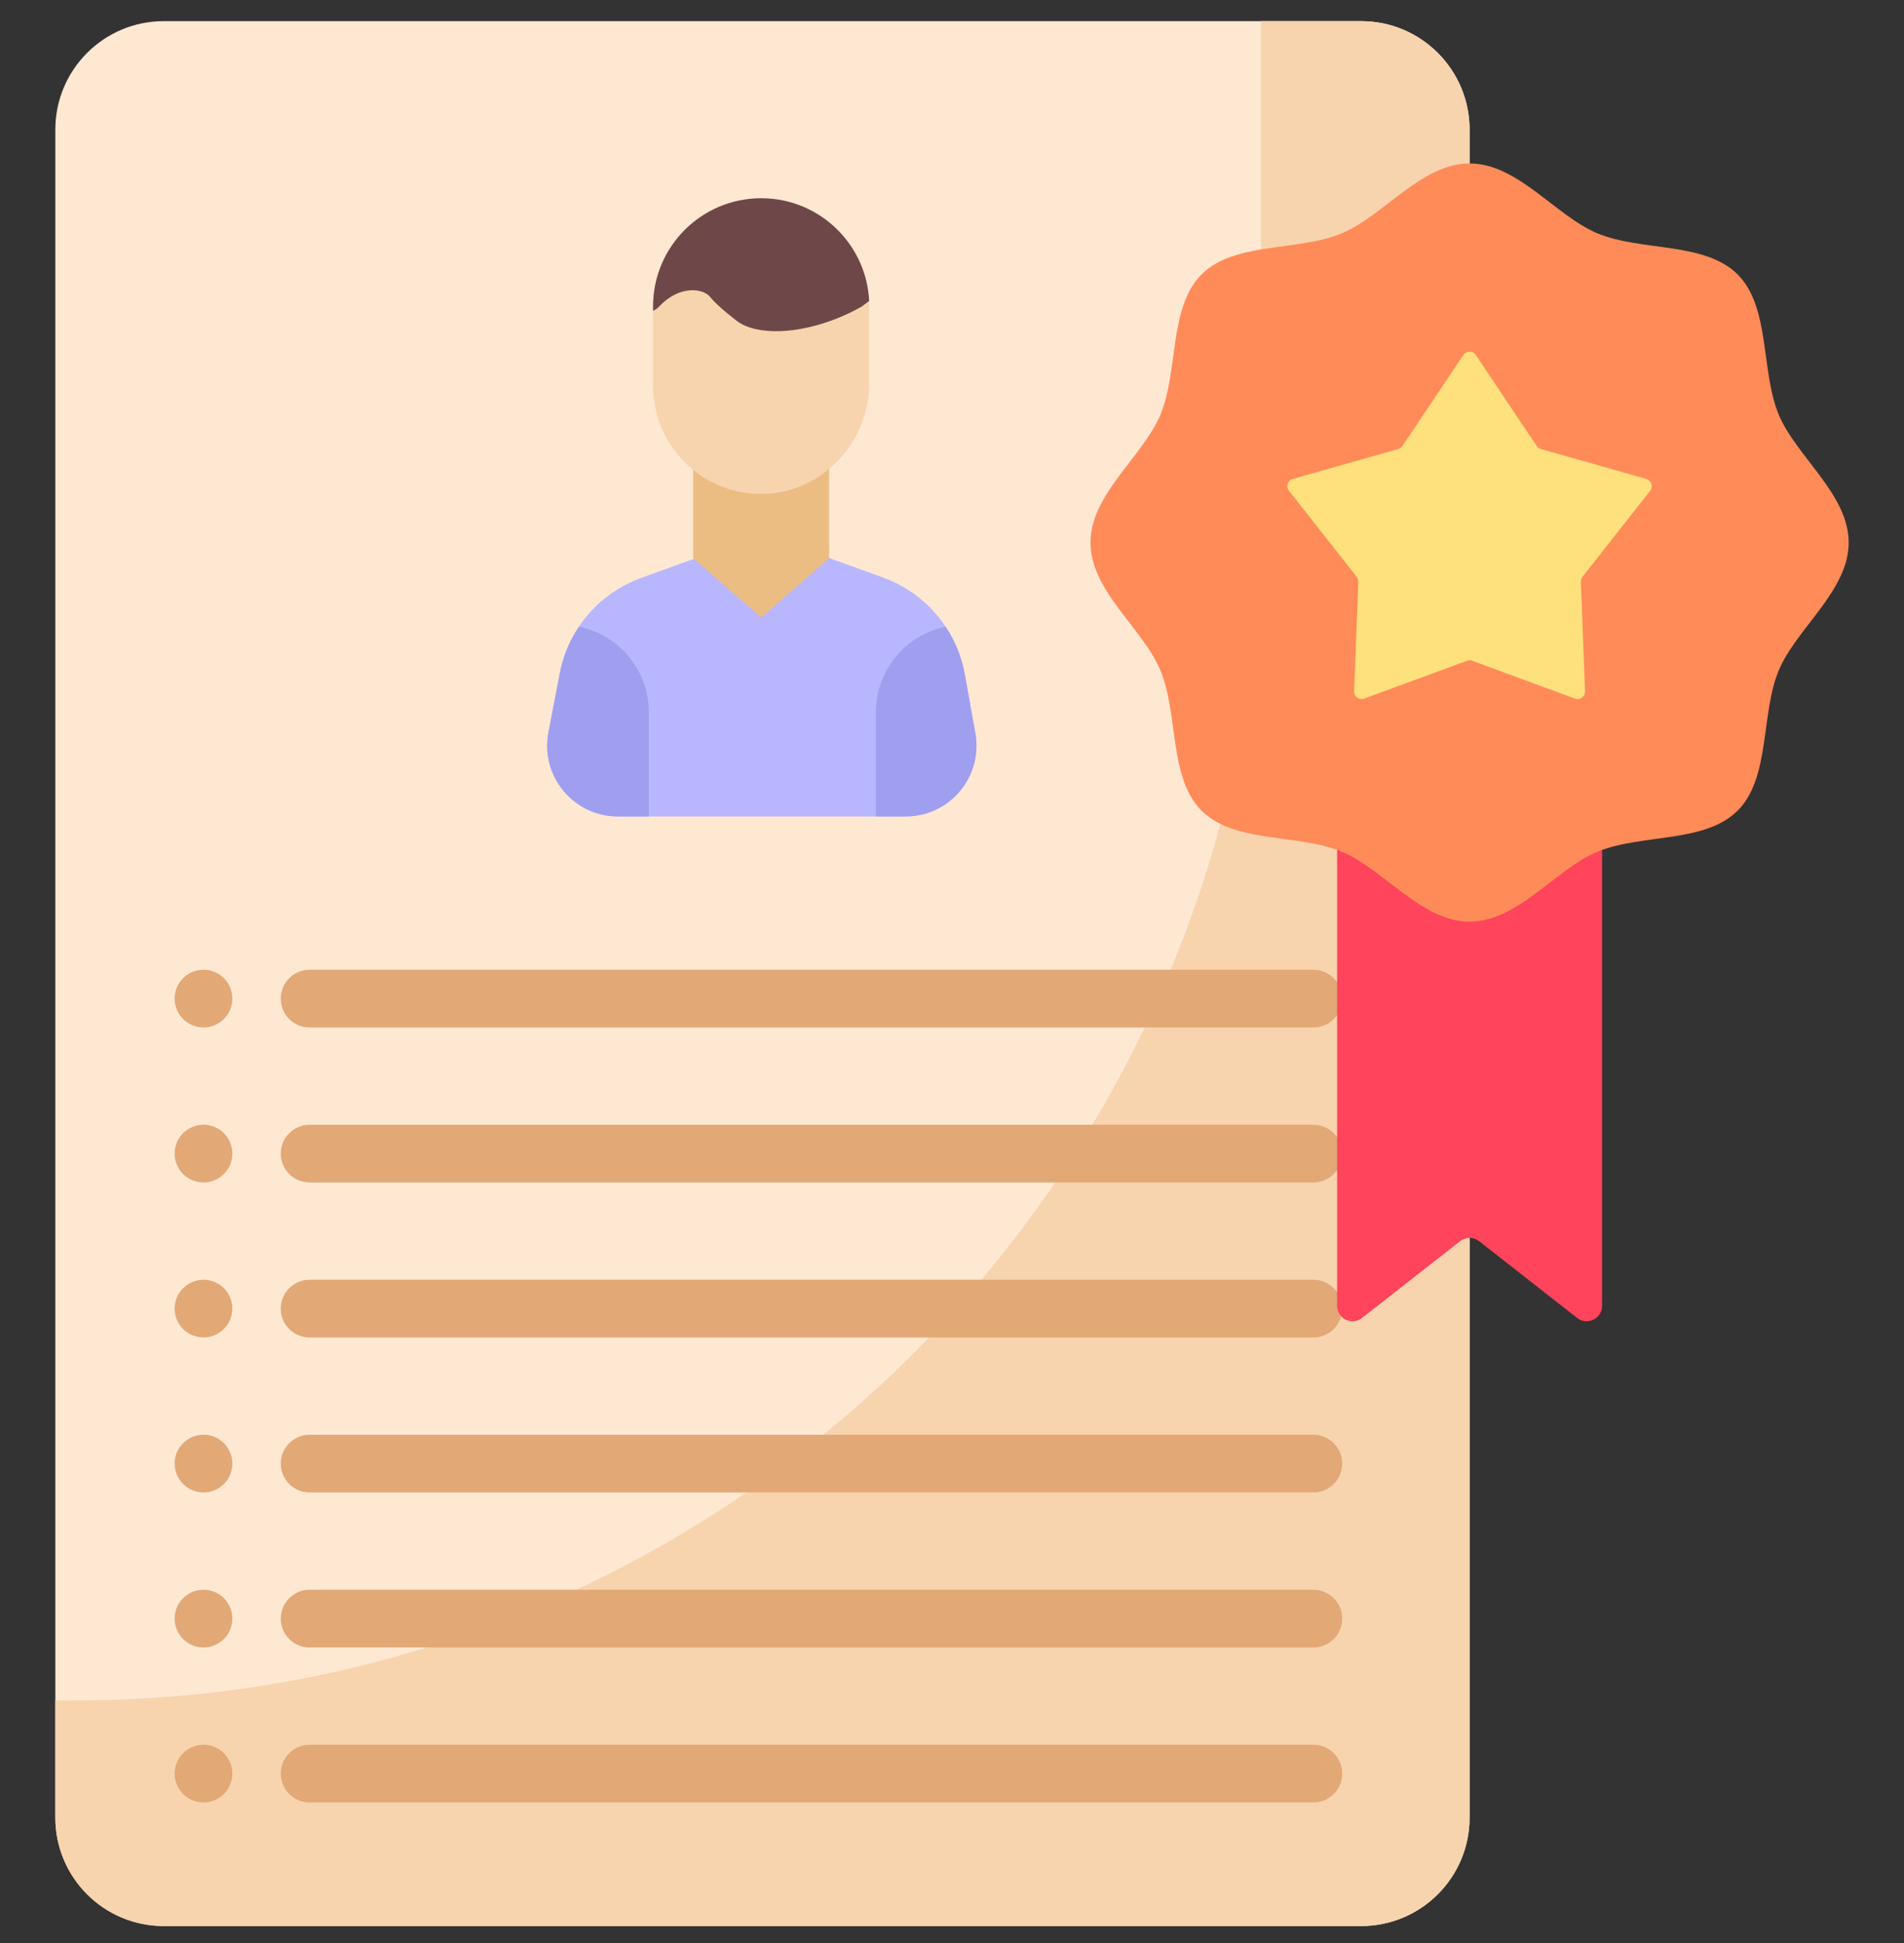 <svg width="50" height="51" viewBox="0 0 50 51" fill="none" xmlns="http://www.w3.org/2000/svg">
<rect x="0" y="0" width="50" height="51" fill="#333333" stroke="none"/>
<g clip-path="url(#clip0_375_3771)">
<path d="M35.744 50.555H4.3C2.728 50.555 1.453 49.281 1.453 47.708V3.402C1.453 1.83 2.728 0.555 4.3 0.555H35.744C37.317 0.555 38.592 1.83 38.592 3.402V47.708C38.592 49.281 37.317 50.555 35.744 50.555Z" fill="#FFE8D2"/>
<path d="M35.744 0.555H33.118V13.505C33.118 30.696 19.176 44.632 1.978 44.632H1.453V47.709C1.453 49.281 2.728 50.555 4.301 50.555H35.744C37.317 50.555 38.592 49.281 38.592 47.709V3.402C38.592 1.83 37.316 0.555 35.744 0.555Z" fill="#F7D4AD"/>
<path d="M34.489 35.106H8.131C7.712 35.106 7.373 34.767 7.373 34.349C7.373 33.93 7.712 33.591 8.131 33.591H34.489C34.908 33.591 35.247 33.93 35.247 34.349C35.247 34.767 34.908 35.106 34.489 35.106Z" fill="#E2A876"/>
<path d="M34.489 39.174H8.131C7.712 39.174 7.373 38.835 7.373 38.417C7.373 37.999 7.712 37.66 8.131 37.66H34.489C34.908 37.66 35.247 37.999 35.247 38.417C35.247 38.835 34.908 39.174 34.489 39.174Z" fill="#E2A876"/>
<path d="M34.489 43.243H8.131C7.712 43.243 7.373 42.904 7.373 42.485C7.373 42.067 7.712 41.728 8.131 41.728H34.489C34.908 41.728 35.247 42.067 35.247 42.485C35.247 42.904 34.908 43.243 34.489 43.243Z" fill="#E2A876"/>
<path d="M34.489 47.311H8.131C7.712 47.311 7.373 46.972 7.373 46.554C7.373 46.135 7.712 45.796 8.131 45.796H34.489C34.908 45.796 35.247 46.135 35.247 46.554C35.247 46.972 34.908 47.311 34.489 47.311Z" fill="#E2A876"/>
<path d="M34.489 26.969H8.131C7.712 26.969 7.373 26.63 7.373 26.211C7.373 25.793 7.712 25.454 8.131 25.454H34.489C34.908 25.454 35.247 25.793 35.247 26.211C35.247 26.63 34.908 26.969 34.489 26.969Z" fill="#E2A876"/>
<path d="M34.489 31.037H8.131C7.712 31.037 7.373 30.698 7.373 30.28C7.373 29.861 7.712 29.523 8.131 29.523H34.489C34.908 29.523 35.247 29.861 35.247 30.28C35.247 30.698 34.908 31.037 34.489 31.037Z" fill="#E2A876"/>
<path d="M5.344 35.105C5.762 35.105 6.101 34.766 6.101 34.348C6.101 33.93 5.762 33.591 5.344 33.591C4.925 33.591 4.586 33.93 4.586 34.348C4.586 34.766 4.925 35.105 5.344 35.105Z" fill="#E2A876"/>
<path d="M5.344 26.969C5.762 26.969 6.101 26.63 6.101 26.211C6.101 25.793 5.762 25.454 5.344 25.454C4.925 25.454 4.586 25.793 4.586 26.211C4.586 26.63 4.925 26.969 5.344 26.969Z" fill="#E2A876"/>
<path d="M5.344 31.037C5.762 31.037 6.101 30.698 6.101 30.28C6.101 29.861 5.762 29.523 5.344 29.523C4.925 29.523 4.586 29.861 4.586 30.28C4.586 30.698 4.925 31.037 5.344 31.037Z" fill="#E2A876"/>
<path d="M5.344 39.174C5.762 39.174 6.101 38.835 6.101 38.416C6.101 37.998 5.762 37.659 5.344 37.659C4.925 37.659 4.586 37.998 4.586 38.416C4.586 38.835 4.925 39.174 5.344 39.174Z" fill="#E2A876"/>
<path d="M5.344 43.243C5.762 43.243 6.101 42.904 6.101 42.485C6.101 42.067 5.762 41.728 5.344 41.728C4.925 41.728 4.586 42.067 4.586 42.485C4.586 42.904 4.925 43.243 5.344 43.243Z" fill="#E2A876"/>
<path d="M5.344 47.311C5.762 47.311 6.101 46.972 6.101 46.554C6.101 46.136 5.762 45.796 5.344 45.796C4.925 45.796 4.586 46.136 4.586 46.554C4.586 46.972 4.925 47.311 5.344 47.311Z" fill="#E2A876"/>
<path d="M23.782 21.43H16.229C15.062 21.43 14.183 20.368 14.403 19.223L14.7 17.673C14.785 17.229 14.957 16.814 15.202 16.45C15.589 15.87 16.157 15.417 16.834 15.171L20.027 14.013L23.195 15.162C23.876 15.409 24.446 15.866 24.833 16.451V16.452C25.081 16.825 25.255 17.249 25.336 17.704L25.612 19.245C25.816 20.384 24.94 21.43 23.782 21.43Z" fill="#B8B6FF"/>
<path d="M21.774 14.651L19.988 16.21L18.203 14.651V12.259H21.774V14.651Z" fill="#ECBD83"/>
<path d="M22.824 8.038V10.066C22.824 11.656 21.522 12.995 19.932 12.965C18.39 12.935 17.15 11.677 17.15 10.13V8.038C17.15 6.472 18.421 5.655 19.987 5.655C21.554 5.655 22.824 6.472 22.824 8.038Z" fill="#F7D4AD"/>
<path d="M17.039 18.693V21.431H16.229C15.062 21.431 14.183 20.369 14.403 19.223L14.7 17.674C14.785 17.229 14.957 16.815 15.202 16.451C16.25 16.66 17.039 17.584 17.039 18.693Z" fill="#A09EEF"/>
<path d="M23.783 21.431H23.002V18.693C23.002 17.587 23.788 16.663 24.834 16.452C25.082 16.825 25.255 17.249 25.337 17.704L25.613 19.245C25.817 20.384 24.941 21.431 23.783 21.431Z" fill="#A09EEF"/>
<path d="M22.824 7.9C22.718 7.981 22.639 8.04 22.639 8.04C22.438 8.156 22.22 8.262 21.986 8.356C20.922 8.782 19.882 8.797 19.379 8.445C19.379 8.445 18.853 8.053 18.656 7.803C18.46 7.553 17.834 7.489 17.315 8.04C17.261 8.098 17.206 8.135 17.15 8.158V8.04C17.15 6.473 18.421 5.203 19.989 5.203C20.773 5.203 21.483 5.52 21.996 6.034C22.479 6.516 22.789 7.171 22.824 7.9Z" fill="#6E4848"/>
<path d="M41.417 34.594L38.842 32.579C38.695 32.464 38.489 32.464 38.343 32.579L35.767 34.594C35.502 34.802 35.113 34.613 35.113 34.275V19.826C35.113 19.603 35.294 19.422 35.518 19.422H41.666C41.89 19.422 42.071 19.603 42.071 19.826V34.276C42.071 34.613 41.682 34.802 41.417 34.594Z" fill="#FF445C"/>
<path d="M48.547 14.241C48.547 15.511 47.167 16.497 46.709 17.602C46.234 18.747 46.494 20.416 45.631 21.278C44.768 22.141 43.099 21.88 41.953 22.355C40.849 22.812 39.862 24.192 38.592 24.192C37.322 24.192 36.335 22.812 35.231 22.355C34.086 21.88 32.416 22.141 31.553 21.278C30.69 20.416 30.95 18.747 30.475 17.602C30.017 16.497 28.637 15.511 28.637 14.241C28.637 12.971 30.017 11.984 30.475 10.88C30.95 9.735 30.69 8.066 31.553 7.203C32.416 6.341 34.086 6.602 35.231 6.127C36.335 5.669 37.322 4.29 38.592 4.29C39.862 4.29 40.849 5.669 41.954 6.127C43.099 6.602 44.768 6.341 45.631 7.203C46.494 8.066 46.234 9.735 46.709 10.88C47.167 11.984 48.547 12.971 48.547 14.241Z" fill="#FF8B59"/>
<path d="M38.757 9.32L40.355 11.707C40.382 11.746 40.421 11.774 40.466 11.787L43.232 12.57C43.368 12.608 43.421 12.772 43.334 12.883L41.556 15.141C41.527 15.178 41.512 15.224 41.514 15.271L41.624 18.142C41.63 18.283 41.49 18.385 41.357 18.336L38.66 17.344C38.616 17.328 38.567 17.328 38.523 17.344L35.826 18.336C35.693 18.385 35.553 18.283 35.559 18.142L35.669 15.271C35.671 15.224 35.656 15.178 35.627 15.141L33.849 12.883C33.762 12.772 33.815 12.608 33.951 12.57L36.717 11.787C36.762 11.774 36.801 11.746 36.828 11.707L38.426 9.32C38.505 9.202 38.678 9.202 38.757 9.32Z" fill="#FEE07D"/>
</g>
<defs>
<clipPath id="clip0_375_3771">
<rect width="50" height="50" fill="white" transform="translate(0 0.555)"/>
</clipPath>
</defs>
</svg>
